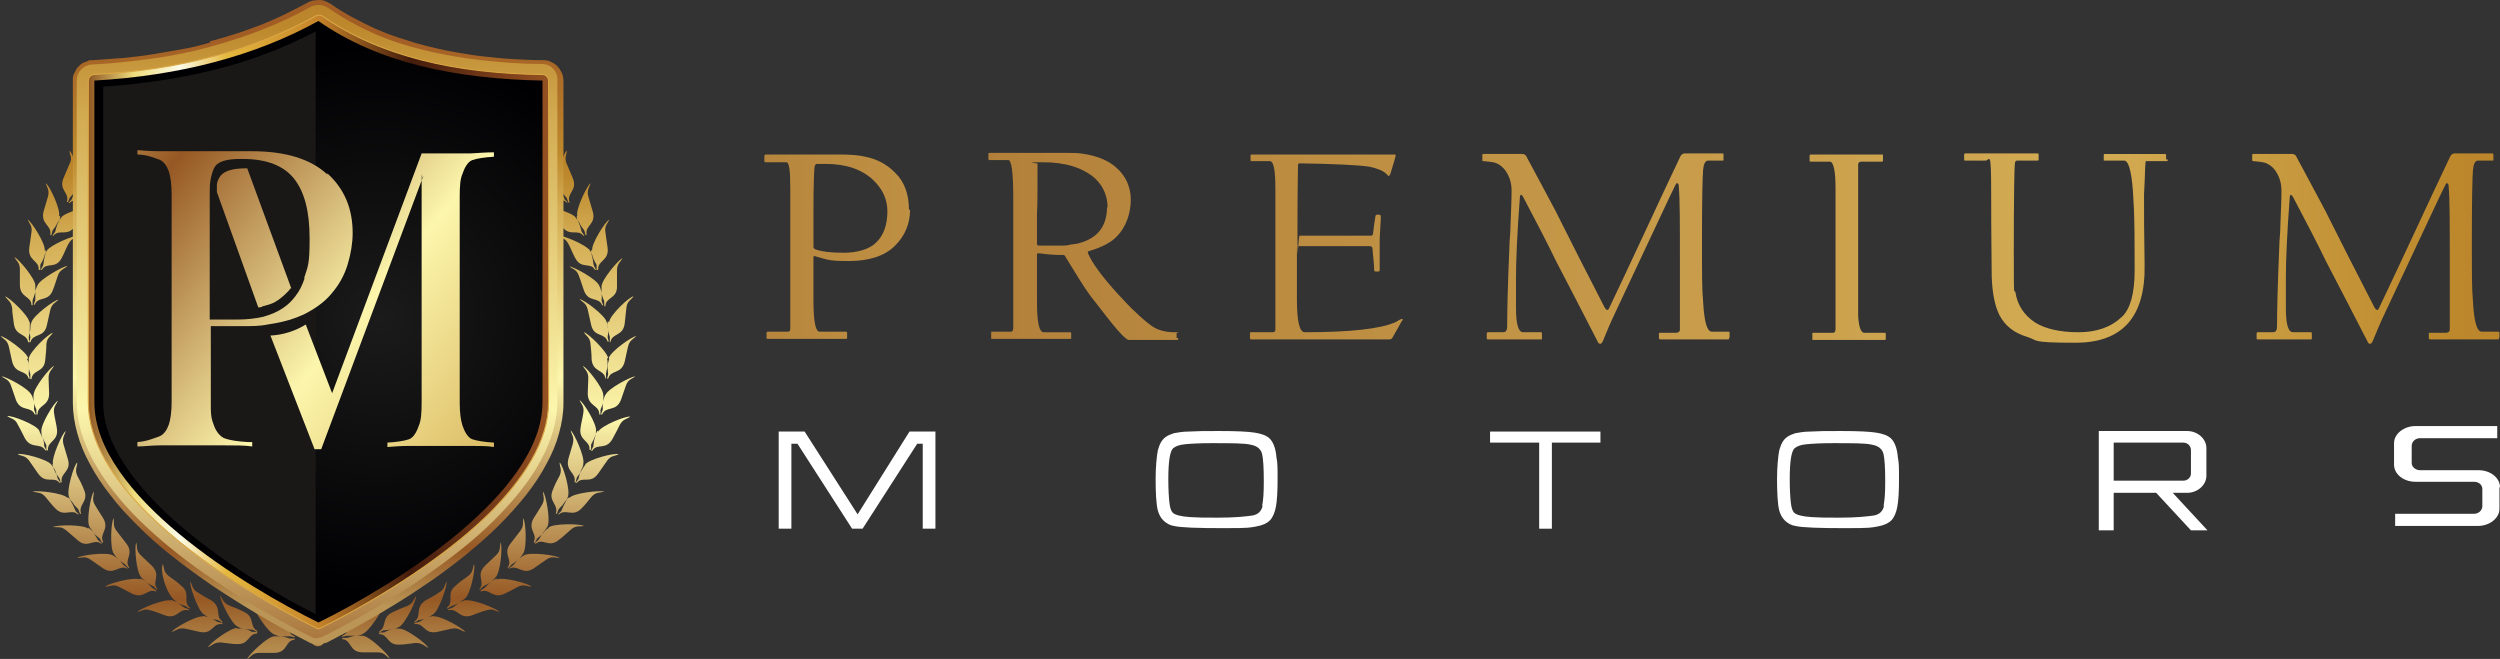 <svg xmlns="http://www.w3.org/2000/svg" xmlns:xlink="http://www.w3.org/1999/xlink" id="uuid-78fe5eee-ca87-4edb-becd-bae21600e7b1" viewBox="0 0 453 119.4"><rect x="0" y="0" width="453" height="119.4" fill="#333333" stroke="none"/><defs><style>.uuid-406eea17-1141-4045-ab7f-7fd462f5a9f5{fill:url(#uuid-bce0c5e3-bd97-490f-af01-d38e17c111c3);}.uuid-406eea17-1141-4045-ab7f-7fd462f5a9f5,.uuid-27e6bdfe-12e3-4d87-9b70-11e5005eb5e2,.uuid-44c030bf-f49e-429a-9a24-514fa52037a4,.uuid-954a3d79-0164-46e1-aaf9-bbf90b418c7d,.uuid-81909c18-3c36-4b6c-87b8-fb56ee104a2f,.uuid-7a5f84db-9170-4433-b404-1a2ce741acd4,.uuid-a3d58af6-8dd3-438c-8a50-4be31d7f6eac{fill-rule:evenodd;}.uuid-aae9a0d9-13f8-4626-af41-6a6ce69eaa38{fill:url(#uuid-bd3178bc-1ded-4f5c-9d39-ea53086e3c5d);}.uuid-b052af65-11a1-4306-8390-478520d5bc1c{fill:url(#uuid-4adff672-5ad9-489d-a0a8-39b861ff0934);}.uuid-1f762f0d-184a-42b5-8186-6b928acc0ccc,.uuid-81909c18-3c36-4b6c-87b8-fb56ee104a2f{fill:#fff;}.uuid-a0c1b7e1-9173-44a7-bd12-dfdf0bcead06{fill:url(#uuid-511b9d09-9d62-4ea5-8b97-0dd98e58d175);}.uuid-29306fde-ddc8-49bb-a9f0-cfb315852fed{fill:url(#uuid-745ea4a5-9725-44f8-a222-03d035838df4);}.uuid-3dcbe808-ccfb-4c69-9e83-b587f198242a{fill:url(#uuid-eb515a42-0743-410a-b971-bd5e0f1ea822);}.uuid-f7848157-3175-40ae-814e-b4d668fec8cf{fill:url(#uuid-e647a423-6ee9-425a-8c29-b3ee5a6b0ff5);}.uuid-27e6bdfe-12e3-4d87-9b70-11e5005eb5e2{fill:url(#uuid-f0270053-dfce-450f-a166-06e4cf89542c);stroke:#d9a644;stroke-miterlimit:22.9;stroke-width:.2px;}.uuid-e7c8755c-8196-4c95-b625-eee3f247b27f{fill:url(#uuid-ba116e61-1526-4c82-b35a-241cf72726d0);}.uuid-44c030bf-f49e-429a-9a24-514fa52037a4{fill:url(#uuid-208b4656-23bf-497e-a264-ea9a8cb6cd39);}.uuid-954a3d79-0164-46e1-aaf9-bbf90b418c7d{fill:#191817;}.uuid-d6256303-ea17-489c-a82d-780dd1aa3cdc{fill:url(#uuid-9db671b1-274b-4dad-9bca-1ea67013dceb);}.uuid-8c62e2e2-198b-419e-bad3-6a35ace1e3b0{fill:url(#uuid-1738763f-b392-4961-baa3-bcbc47401337);}.uuid-7a5f84db-9170-4433-b404-1a2ce741acd4{fill:url(#uuid-21e6ff8b-cc43-42be-8658-c2db3b038c53);}.uuid-f8176e57-02b7-4f8d-95c1-ea6fb2927696{fill:url(#uuid-a878e15a-5ac2-4edf-900b-00670ccc18fe);}.uuid-a3d58af6-8dd3-438c-8a50-4be31d7f6eac{fill:url(#uuid-7b83a38c-2b66-4451-a066-17511155c0d0);}.uuid-7b75ff23-4f53-4e0c-82bf-007f63c86857{fill:url(#uuid-4cf6097b-6d45-45f1-bf28-7ac0920afbb1);}</style><linearGradient id="uuid-7b83a38c-2b66-4451-a066-17511155c0d0" x1="57.6" y1="119.4" x2="57.6" y2="10" gradientUnits="userSpaceOnUse"><stop offset="0" stop-color="#ba9555"></stop><stop offset=".1" stop-color="#965824"></stop><stop offset=".4" stop-color="#fcf6ac"></stop><stop offset=".7" stop-color="#d3ac53"></stop><stop offset=".8" stop-color="#bd882c"></stop><stop offset="1" stop-color="#a25d25"></stop></linearGradient><linearGradient id="uuid-bce0c5e3-bd97-490f-af01-d38e17c111c3" x1="57.7" y1="109.8" x2="57.7" y2="6.8" xlink:href="#uuid-7b83a38c-2b66-4451-a066-17511155c0d0"></linearGradient><linearGradient id="uuid-21e6ff8b-cc43-42be-8658-c2db3b038c53" x1="57.7" y1="143.6" x2="57.7" y2="-30.1" xlink:href="#uuid-7b83a38c-2b66-4451-a066-17511155c0d0"></linearGradient><linearGradient id="uuid-f0270053-dfce-450f-a166-06e4cf89542c" x1="99.4" y1="58.3" x2="16" y2="58.3" gradientUnits="userSpaceOnUse"><stop offset="0" stop-color="#bb882c"></stop><stop offset="0" stop-color="#945122"></stop><stop offset=".1" stop-color="#7b3e1a"></stop><stop offset=".3" stop-color="#441c0c"></stop><stop offset=".5" stop-color="#c6832a"></stop><stop offset=".7" stop-color="#e5b93f"></stop><stop offset=".8" stop-color="#fcfbe8"></stop><stop offset=".9" stop-color="#efdc7d"></stop><stop offset="1" stop-color="#8e5723"></stop></linearGradient><radialGradient id="uuid-208b4656-23bf-497e-a264-ea9a8cb6cd39" cx="68.7" cy="57.8" fx="68.7" fy="57.8" r="49.6" gradientUnits="userSpaceOnUse"><stop offset="0" stop-color="#1b1b1b"></stop><stop offset="1" stop-color="#000002"></stop></radialGradient><linearGradient id="uuid-4cf6097b-6d45-45f1-bf28-7ac0920afbb1" x1="11.5" y1="31" x2="122.3" y2="123" xlink:href="#uuid-7b83a38c-2b66-4451-a066-17511155c0d0"></linearGradient><linearGradient id="uuid-a878e15a-5ac2-4edf-900b-00670ccc18fe" x1="24" y1="16" x2="134.8" y2="107.9" xlink:href="#uuid-7b83a38c-2b66-4451-a066-17511155c0d0"></linearGradient><linearGradient id="uuid-1738763f-b392-4961-baa3-bcbc47401337" x1="25.2" y1="14.6" x2="136" y2="106.5" xlink:href="#uuid-7b83a38c-2b66-4451-a066-17511155c0d0"></linearGradient><linearGradient id="uuid-511b9d09-9d62-4ea5-8b97-0dd98e58d175" x1="19.6" y1="21.3" x2="130.3" y2="113.3" xlink:href="#uuid-7b83a38c-2b66-4451-a066-17511155c0d0"></linearGradient><linearGradient id="uuid-4adff672-5ad9-489d-a0a8-39b861ff0934" x1="-70.4" y1="44.6" x2="572.9" y2="45.2" gradientUnits="userSpaceOnUse"><stop offset="0" stop-color="#ba9555"></stop><stop offset=".1" stop-color="#965824"></stop><stop offset=".1" stop-color="#9b5f27"></stop><stop offset=".3" stop-color="#b3803a"></stop><stop offset=".4" stop-color="#c49848"></stop><stop offset=".6" stop-color="#cfa650"></stop><stop offset=".7" stop-color="#d3ac53"></stop><stop offset=".8" stop-color="#bd882c"></stop><stop offset="1" stop-color="#a25d25"></stop></linearGradient><linearGradient id="uuid-e647a423-6ee9-425a-8c29-b3ee5a6b0ff5" x1="-70.4" y1="44.4" x2="572.9" y2="45" gradientUnits="userSpaceOnUse"><stop offset="0" stop-color="#ba9555"></stop><stop offset=".1" stop-color="#965824"></stop><stop offset=".7" stop-color="#d3ac53"></stop><stop offset=".8" stop-color="#bd882c"></stop><stop offset="1" stop-color="#a25d25"></stop></linearGradient><linearGradient id="uuid-745ea4a5-9725-44f8-a222-03d035838df4" x1="-70.4" y1="44.4" x2="572.9" y2="45" xlink:href="#uuid-e647a423-6ee9-425a-8c29-b3ee5a6b0ff5"></linearGradient><linearGradient id="uuid-ba116e61-1526-4c82-b35a-241cf72726d0" x1="-70.4" y1="44.7" x2="572.9" y2="45.4" xlink:href="#uuid-e647a423-6ee9-425a-8c29-b3ee5a6b0ff5"></linearGradient><linearGradient id="uuid-9db671b1-274b-4dad-9bca-1ea67013dceb" x1="-70.4" y1="44.4" x2="572.9" y2="45" xlink:href="#uuid-e647a423-6ee9-425a-8c29-b3ee5a6b0ff5"></linearGradient><linearGradient id="uuid-eb515a42-0743-410a-b971-bd5e0f1ea822" x1="-70.4" y1="44.7" x2="572.9" y2="45.3" xlink:href="#uuid-e647a423-6ee9-425a-8c29-b3ee5a6b0ff5"></linearGradient><linearGradient id="uuid-bd3178bc-1ded-4f5c-9d39-ea53086e3c5d" x1="-70.4" y1="44.6" x2="572.9" y2="45.2" xlink:href="#uuid-e647a423-6ee9-425a-8c29-b3ee5a6b0ff5"></linearGradient></defs><g id="uuid-4bec934b-a63c-4367-8205-f70c4cd89b56"><g><g><path class="uuid-a3d58af6-8dd3-438c-8a50-4be31d7f6eac" d="M65.7,114.9c-.4,.2-.8,.3-1.2,.3,.4,0,.8,0,1.2,0,1.2,0,4.7,3.4,4.9,4.1-.7-.4-.9-1.1-2.2-1.1-.8,0-1.9,0-2.8,0-2.4-.1-1.8-2.2-3.6-2.4v-.2s.8,0,.8,0c.3,0,.8-.3,1.6-.4-.8,0-1.4,0-1.6,0l-.8,.2v-.2c1.6-.5,.6-2.5,2.9-3.1,.8-.2,1.9-.5,2.7-.7,1.2-.3,1.3-1,1.8-1.6,0,.7-2.6,4.8-3.8,5.1h0Zm-8.1-.4h0c.7,0,1.3,.6,1.3,1.3s-.6,1.3-1.3,1.3-1.3-.6-1.3-1.3,.6-1.3,1.3-1.3h0ZM76,15.3h0c1.4,.5,2.5,.1,2.9,.2l.8,.2v-.2c-1.7-.5-.7-2.4-3.1-3-.8-.2-1.9-.4-2.7-.6-1.2-.3-1.3-.9-1.9-1.5,0,.7,2.9,4.7,4,4.9h0Zm-36.7,0h0c-1.4,.5-2.5,.1-2.9,.2l-.8,.2v-.2c1.7-.5,.7-2.4,3.1-3,.8-.2,1.9-.4,2.7-.6,1.2-.3,1.3-.9,1.9-1.5,0,.7-2.9,4.7-4,5h0Zm3.7,98.6h0c.5,0,.9,0,1.2,.1-.4,0-.7-.2-1.2-.5-1.1-.5-3.2-4.9-3.1-5.6,.5,.7,.5,1.3,1.6,1.8,.8,.3,1.8,.7,2.6,1.1,2.2,1,1,2.7,2.5,3.5v.2s-.8-.4-.8-.4c-.2,0-.8,0-1.6-.2,.8,.2,1.3,.5,1.5,.6h.9c0,0,0,.3,0,.3-1.7,0-1.4,2.1-3.8,1.9-.8,0-1.9-.2-2.8-.3-1.2,0-1.5,.5-2.3,.9,.2-.7,4.1-3.6,5.3-3.5h0Zm-6.2-2.2h0c-1.2-.2-5.4,2.2-5.7,2.8,.8-.2,1.2-.8,2.4-.6,.8,.2,1.9,.4,2.7,.6,2.4,.5,2.3-1.7,4.1-1.4v-.2c0,0-.8-.2-.8-.2-.2,0-.7-.5-1.4-.7,.7,.3,1.3,.3,1.5,.4l.7,.4v-.2c-1.4-.9,0-2.5-2-3.8-.7-.4-1.7-.9-2.4-1.4-1.1-.6-1-1.3-1.4-2-.2,.7,1.4,5.3,2.4,5.9,.4,.3,.7,.5,1.1,.6-.3-.1-.7-.2-1.2-.3h0Zm-5.9-3h0c.5,.1,.8,.3,1.2,.4-1.9-1-3.2-5.7-2.6-6.9,.3,.8,.1,1.4,1.1,2.2,.7,.5,1.6,1.1,2.2,1.7,1.9,1.5,.2,2.9,1.6,4v.2c0,0-.8-.5-.8-.5-.2-.1-.8-.2-1.5-.6,.7,.4,1.1,.8,1.3,.9l.8,.3v.2c-1.8-.5-2,1.7-4.3,.9-.8-.3-1.8-.7-2.6-.9-1.2-.4-1.6,.1-2.4,.3,.4-.6,4.9-2.4,6-2.1h0Zm-5.5-3.7h0c-1.1-.5-5.8,.7-6.3,1.3,.8,0,1.3-.5,2.4,0,.8,.4,1.7,.9,2.5,1.3,2.2,1,2.7-1.1,4.3-.4v-.2c.1,0-.6-.4-.6-.4-.2-.1-.6-.6-1.2-1.1,.6,.5,1.2,.6,1.4,.8l.6,.6v-.2c-1.1-1.3,.8-2.4-1-4.2-.6-.6-1.4-1.3-2-1.9-.9-.9-.6-1.5-.8-2.3-.4,.6,0,5.5,.9,6.3,.3,.4,.6,.6,.9,.8-.3-.2-.7-.4-1.1-.6h0Zm-5-4.4h0c.4,.2,.7,.5,1,.7-.3-.2-.5-.6-.8-1-.7-1-.5-5.8,0-6.4,.1,.8-.2,1.4,.6,2.4,.5,.7,1.2,1.5,1.7,2.2,1.5,1.9-.5,2.9,.5,4.3v.2c-.1,0-.7-.7-.7-.7-.2-.2-.7-.4-1.3-1,.6,.5,.9,1.1,1.1,1.2l.7,.5h-.2c-1.5-.7-2.3,1.3-4.3,0-.7-.5-1.6-1.1-2.3-1.6-1-.7-1.6-.3-2.4-.3,.5-.5,5.3-1.1,6.4-.5h0Zm-4.4-5h0c.4,.3,.7,.6,.9,.8-.2-.3-.5-.6-.7-1-.6-1.1,.3-5.8,.8-6.3,0,.8-.4,1.4,.2,2.4,.4,.7,1,1.6,1.5,2.4,1.2,2.1-.8,2.8,0,4.3l-.2,.2-.4-.8c-.2-.2-.7-.5-1.2-1.1,.5,.6,.7,1.2,.9,1.4l.7,.6h-.2c-1.4-1-2.4,1-4.2-.6-.6-.5-1.5-1.3-2.1-1.8-1-.8-1.5-.5-2.4-.6,.6-.4,5.4-.5,6.4,.3h0Zm-3.7-5.5h0c.3,.3,.6,.6,.8,.9,.4,.7,.9,1,1.1,1.3l.3,.8h.2c-.6-1.8,1.5-2.2,.5-4.4-.3-.8-.8-1.8-1.2-2.5-.5-1.1,0-1.6,0-2.4-.6,.4-2,5.1-1.5,6.2,.1,.4,.3,.8,.5,1.1,.4,.7,.6,1.3,.7,1.5l.6,.6h-.2c-1.2-1.1-2.5,.6-4.1-1.1-.6-.6-1.3-1.5-1.8-2.1-.8-.9-1.5-.7-2.3-.9,.6-.3,5.5,.2,6.3,1.1h0Zm-3-5.9h0c1,1.1,1,2.3,1.2,2.6l.5,.7h-.2c-1-1.3-2.5,.3-3.9-1.7-.5-.7-1.1-1.6-1.6-2.3-.7-1-1.4-.8-2.1-1.2,.7-.3,5.4,.9,6.1,1.9h0Zm.3-.1h0c-.3-1.2,1.7-5.6,2.3-6-.2,.8-.7,1.2-.4,2.4,.2,.8,.6,1.9,.8,2.7,.7,2.3-1.5,2.5-1.1,4.2h-.2c0,.1-.2-.7-.2-.7-.2-.3-1-1.1-1.3-2.6h0Zm-2.5-6.1h0c-.6-1.1-5.1-2.8-5.8-2.6,.7,.5,1.4,.4,1.9,1.5,.4,.7,.9,1.7,1.3,2.5,1.2,2.1,2.8,.7,3.7,2.2h.2s-.4-.8-.4-.8c0-.2,0-.8-.3-1.6,.3,.8,.6,1.2,.7,1.5v.9c.1,0,.3,0,.3,0-.2-1.7,2-1.6,1.6-4-.1-.8-.4-1.9-.5-2.7-.2-1.2,.4-1.6,.7-2.3-.7,.3-3.2,4.4-3,5.6,0,.5,.1,.9,.2,1.2-.1-.3-.3-.7-.5-1.1h0Zm-1.4-6.5h0c.2,.4,.3,.8,.4,1.2,0-.4-.1-.8,0-1.2,0-1.2,3-5,3.7-5.2-.4,.7-1,1-1,2.2,0,.8,.1,1.9,.1,2.8,0,2.4-2.1,2-2.1,3.8h-.2c0,0,0-.8,0-.8,0-.2-.4-.8-.5-1.6,.2,.8,0,1.4,.1,1.6l.3,.8h-.2c-.7-1.6-2.5-.4-3.4-2.6-.3-.8-.6-1.8-.9-2.6-.4-1.2-1.1-1.2-1.7-1.7,.7,0,5,2.2,5.4,3.4h0Zm-.6-6.6h0c-.3-1.2-4.3-4-5-4,.6,.6,1.2,.7,1.5,1.9,.2,.8,.4,1.9,.6,2.7,.6,2.4,2.5,1.4,3,3.1h.2s-.2-.8-.2-.8c0-.3,.1-.8,0-1.6,0-.4,0-.8,0-1.2,.1-1.2,3.6-4.6,4.4-4.7-.5,.7-1.1,.9-1.2,2.1,0,.8-.1,1.9-.2,2.8-.2,2.4-2.3,1.7-2.5,3.5h-.2s0-.8,0-.8c0-.3-.3-.8-.3-1.6,0-.4,0-.8-.3-1.2h0Zm.2-6.6h0c-.2-1.2-3.7-4.5-4.4-4.6,.5,.7,1.1,.9,1.3,2.1,0,.8,.2,1.9,.3,2.8,.3,2.4,2.3,1.7,2.6,3.4h.2s-.1-.8-.1-.8c0-.3,.2-.8,.3-1.6,0-.4,0-.8,.2-1.2,.3-1.2,4.2-4.1,4.9-4.1-.6,.6-1.2,.7-1.5,1.9-.2,.8-.4,1.9-.6,2.7-.5,2.4-2.5,1.4-3,3.1h-.2s.2-.8,.2-.8c0-.3-.2-.8-.1-1.6,0-.4,0-.8,0-1.2h0Zm1.1-6.6h0c0-1.2-3.1-4.9-3.8-5.1,.4,.7,1,1,1,2.2,0,.8,0,1.9,0,2.8,0,2.4,2.1,2,2.1,3.7h.2c0,0,0-.8,0-.8,0-.2,.3-.8,.5-1.6,0-.4,.2-.8,.4-1.2,.4-1.1,4.7-3.5,5.4-3.5-.6,.6-1.3,.6-1.7,1.7-.3,.8-.6,1.9-.9,2.6-.8,2.3-2.7,1.1-3.3,2.7h-.2s.3-.8,.3-.8c0-.2,0-.8,0-1.6,0-.4,0-.8,0-1.2h0Zm1.9-6.4h0c0,.5-.1,.9-.2,1.2-.2,.8-.2,1.4-.3,1.6l-.4,.8h.2c.8-1.5,2.5,0,3.6-2.2,.4-.7,.8-1.8,1.2-2.5,.6-1.1,1.2-1,1.9-1.5-.7-.2-5.2,1.7-5.8,2.7-.3,.4-.4,.8-.5,1.1-.2,.8-.6,1.2-.7,1.5v.9c-.1,0-.3,0-.3,0,.2-1.7-2-1.6-1.7-4,.1-.8,.3-1.9,.4-2.8,.2-1.2-.4-1.6-.7-2.3,.7,.3,3.3,4.4,3.1,5.6h0Zm2.6-6.1h0c0,.5-.2,.9-.4,1.2-.3,.7-.4,1.3-.5,1.6l-.5,.7h.2c1-1.3,2.5,.3,3.9-1.7,.5-.7,1.1-1.6,1.5-2.3,.7-1,1.4-.9,2.1-1.3-.7-.2-5.4,1-6.1,2-.3,.4-.5,.7-.7,1-.3,.7-.8,1.2-.9,1.4l-.2,.8h-.2c.4-1.8-1.8-1.9-1.2-4.3,.2-.8,.6-1.9,.8-2.7,.3-1.2-.2-1.6-.4-2.4,.6,.3,2.7,4.7,2.4,5.9h0Zm3.4-5.7h0c.5-1.1-1.1-5.8-1.7-6.2,0,.8,.6,1.3,0,2.4-.3,.8-.8,1.8-1.1,2.6-.9,2.2,1.2,2.6,.6,4.3h.2c0,.1,.3-.7,.3-.7,.1-.2,.6-.6,1-1.3,.2-.3,.4-.6,.8-1,.8-.9,5.6-1.5,6.3-1.2-.8,.3-1.4,0-2.2,1-.6,.6-1.3,1.5-1.8,2.1-1.6,1.8-2.9,0-4.1,1.3h-.2c0,0,.6-.7,.6-.7,.1-.2,.3-.8,.7-1.5,.2-.3,.4-.7,.5-1.1h0Zm4.1-5.2h0c.6-1.1-.4-5.8-.9-6.3,0,.8,.4,1.4-.2,2.4-.4,.7-1,1.7-1.4,2.4-1.2,2.1,.9,2.8,0,4.3l.2,.2,.4-.8c.2-.2,.7-.5,1.2-1.1-.5,.6-.7,1.2-.9,1.4l-.7,.6h.2c1.3-1,2.4,.9,4.2-.7,.6-.6,1.4-1.3,2.1-1.9,.9-.8,1.5-.5,2.3-.7-.6-.4-5.5-.4-6.4,.4-.4,.3-.7,.6-.9,.8,.2-.3,.5-.6,.6-1.1h0Zm4.7-4.7h0c.7-1,.4-5.8,0-6.4-.1,.8,.2,1.4-.5,2.4-.5,.7-1.2,1.5-1.7,2.2-1.4,1.9,.5,2.9-.5,4.3v.2c.1,0,.7-.7,.7-.7,.2-.2,.7-.4,1.3-1-.6,.5-.9,1.1-1,1.3l-.7,.5h.2c1.5-.8,2.3,1.2,4.3,0,.7-.5,1.6-1.1,2.3-1.6,1-.7,1.6-.3,2.4-.4-.5-.5-5.4-1.1-6.4-.4-.4,.2-.7,.5-1,.7,.3-.3,.5-.6,.8-1h0Zm5.3-4h0c-.3,.4-.6,.6-.9,.9-.6,.5-1,1-1.2,1.1l-.8,.4v.2c1.7-.7,2.3,1.4,4.4,.3,.8-.4,1.7-.9,2.5-1.3,1.1-.6,1.6-.1,2.4,0-.5-.5-5.2-1.7-6.3-1.2-.4,.2-.8,.4-1.1,.6-.6,.5-1.2,.7-1.4,.8l-.6,.6v-.2c1.1-1.3-.8-2.4,.9-4.2,.6-.6,1.4-1.4,2-2,.9-.9,.6-1.5,.8-2.3,.4,.6,0,5.5-.7,6.3h0Zm5.7-3.4h0c.9-.8,1.8-5.6,1.5-6.2-.3,.8-.1,1.4-1.1,2.2-.6,.5-1.6,1.2-2.2,1.7-1.9,1.5-.2,2.9-1.5,4v.2c0,0,.8-.6,.8-.6,.2-.1,.8-.2,1.5-.6-.7,.4-1.1,.8-1.3,1l-.8,.3v.2c1.8-.5,2.1,1.6,4.3,.8,.8-.3,1.8-.7,2.6-1,1.2-.4,1.6,0,2.4,.2-.4-.6-4.9-2.4-6.1-2-.5,.1-.8,.3-1.2,.5,.3-.2,.7-.4,1-.7h0Zm15.6,99.1h0c-1.2,0-4.7,3.4-4.9,4.1,.7-.4,.9-1.1,2.2-1.1,.8,0,1.9,0,2.8,0,2.4-.1,1.8-2.2,3.6-2.4v-.2s-.8,0-.8,0c-.3,0-.8-.3-1.6-.4,.8,0,1.4,0,1.6,0l.8,.2v-.2c-1.6-.5-.6-2.5-2.9-3.1-.8-.2-1.9-.5-2.7-.7-1.2-.3-1.3-1-1.8-1.6,0,.7,2.6,4.8,3.8,5.1,.4,.2,.8,.3,1.2,.3-.4,0-.8,0-1.2,0h0Zm22.7-1.4h0c-.5,0-.9,0-1.2,.1,.4,0,.7-.2,1.1-.4,1.1-.5,3.2-4.9,3.1-5.6-.5,.7-.5,1.3-1.6,1.8-.8,.3-1.8,.7-2.6,1.1-2.2,1-1,2.7-2.5,3.5v.2s.8-.4,.8-.4c.2,0,.8,0,1.6-.2-.8,.2-1.3,.5-1.5,.6h-.9c0,0,0,.3,0,.3,1.7,0,1.4,2.1,3.8,1.9,.8,0,1.9-.2,2.8-.3,1.2,0,1.5,.5,2.3,.9-.2-.7-4.1-3.6-5.3-3.5h0Zm6.2-2.2h0c1.2-.2,5.4,2.2,5.7,2.8-.8-.2-1.2-.8-2.4-.6-.8,.2-1.9,.4-2.7,.6-2.4,.5-2.3-1.7-4.1-1.4v-.2c0,0,.8-.2,.8-.2,.2,0,.7-.5,1.4-.7-.7,.3-1.3,.3-1.5,.4l-.7,.4v-.2c1.4-.9,0-2.5,2-3.8,.7-.4,1.7-.9,2.4-1.4,1.1-.6,1-1.3,1.4-2,.2,.7-1.4,5.3-2.4,5.9-.4,.3-.7,.5-1.1,.6,.3-.1,.7-.2,1.2-.3h0Zm5.9-3h0c-.5,.1-.8,.3-1.2,.4,.3-.2,.7-.4,1-.7,1-.8,1.9-5.5,1.6-6.2-.3,.8-.1,1.4-1.1,2.2-.7,.5-1.6,1.1-2.2,1.7-1.9,1.5-.2,2.9-1.6,4v.2c0,0,.8-.5,.8-.5,.2-.1,.8-.2,1.5-.6-.7,.4-1.1,.8-1.3,.9l-.8,.3v.2c1.8-.5,2,1.7,4.3,.9,.8-.3,1.8-.7,2.6-.9,1.2-.4,1.6,.1,2.4,.3-.4-.6-4.9-2.4-6.1-2.1h0Zm5.5-3.7h0c1.1-.5,5.8,.7,6.3,1.3-.8,0-1.3-.5-2.4,0-.7,.4-1.7,.9-2.5,1.3-2.2,1-2.7-1.1-4.3-.4v-.2c-.1,0,.6-.4,.6-.4,.2-.1,.6-.6,1.2-1.1-.7,.5-1.2,.6-1.4,.8l-.6,.6v-.2c1.1-1.3-.8-2.4,1-4.2,.6-.6,1.4-1.3,2-1.9,.9-.9,.6-1.5,.8-2.3,.4,.6,0,5.5-.9,6.3-.3,.4-.6,.6-.9,.8,.3-.2,.7-.4,1.1-.6h0Zm5-4.4h0c-.4,.2-.7,.5-1,.7,.3-.2,.5-.6,.8-1,.7-1,.5-5.8,0-6.4-.1,.8,.2,1.4-.6,2.4-.5,.7-1.2,1.5-1.7,2.2-1.5,1.9,.5,2.9-.5,4.3v.2c.1,0,.7-.7,.7-.7,.2-.2,.7-.4,1.3-1-.6,.5-.9,1.1-1.1,1.2l-.7,.5h.2c1.5-.7,2.3,1.3,4.3,0,.7-.5,1.6-1.1,2.3-1.6,1-.7,1.6-.3,2.4-.3-.5-.5-5.3-1.1-6.4-.5h0Zm4.4-5h0c.9-.8,5.8-.7,6.4-.3-.8,.2-1.4-.2-2.4,.7-.6,.5-1.4,1.3-2.1,1.8-1.9,1.6-2.9-.4-4.2,.7h-.2c0-.1,.7-.7,.7-.7,.2-.2,.4-.8,.9-1.4,.2-.3,.5-.6,.7-1,.6-1.1-.3-5.8-.8-6.3,0,.8,.4,1.4-.2,2.4-.4,.7-1,1.6-1.5,2.4-1.2,2.1,.8,2.8,0,4.3l.2,.2,.4-.8c.2-.2,.7-.5,1.2-1.1,.2-.3,.5-.6,.9-.8h0Zm3.7-5.5h0c-.3,.3-.6,.6-.8,.9-.4,.7-.9,1-1.1,1.3l-.3,.8h-.2c.6-1.8-1.5-2.2-.5-4.4,.3-.8,.8-1.8,1.2-2.5,.5-1.1,0-1.6,0-2.4,.6,.4,2,5.1,1.5,6.2-.1,.4-.3,.8-.5,1.1-.4,.7-.6,1.3-.7,1.5l-.6,.6h.2c1.2-1.1,2.5,.6,4.1-1.1,.6-.6,1.3-1.5,1.8-2.1,.8-.9,1.5-.7,2.3-.9-.6-.3-5.5,.2-6.3,1.1h0Zm3-5.9h0c-.3,.3-.5,.7-.7,1-.3,.7-.8,1.1-.9,1.4l-.2,.8h-.2c.4-1.8-1.7-1.9-1.1-4.3,.2-.8,.6-1.9,.8-2.7,.3-1.2-.2-1.6-.4-2.4,.6,.4,2.6,4.8,2.3,6,0,.5-.2,.8-.4,1.2-.3,.7-.4,1.3-.5,1.6l-.5,.7h.2c1.1-1.3,2.5,.3,3.9-1.7,.5-.7,1.1-1.6,1.6-2.3,.7-1,1.4-.8,2.1-1.2-.7-.3-5.4,.9-6.1,1.9h0Zm2.2-6.2h0c-.3,.4-.4,.8-.5,1.1-.3,.8-.6,1.2-.7,1.5v.9c-.1,0-.3,0-.3,0,.2-1.7-2-1.6-1.6-4,.1-.8,.4-1.9,.5-2.7,.2-1.2-.4-1.6-.7-2.3,.7,.3,3.2,4.4,3,5.6,0,.5-.1,.9-.2,1.2-.3,.8-.2,1.4-.3,1.6l-.4,.8h.2c.9-1.5,2.5,0,3.7-2.2,.4-.7,.9-1.7,1.3-2.5,.6-1.1,1.2-1,1.9-1.5-.7-.2-5.2,1.6-5.8,2.7h0Zm1.4-6.5h0c-.2,.4-.3,.8-.4,1.2,0-.4,.1-.8,0-1.2,0-1.2-3-5-3.7-5.2,.4,.7,1,1,1,2.2,0,.8-.1,1.9-.1,2.8,0,2.4,2.1,2,2.1,3.8h.2c0,0,0-.8,0-.8,0-.2,.4-.8,.5-1.6-.2,.8,0,1.4-.1,1.6l-.3,.8h.2c.7-1.6,2.5-.4,3.4-2.6,.3-.8,.6-1.8,.9-2.6,.4-1.2,1.1-1.2,1.7-1.7-.7,0-5,2.2-5.4,3.4h0Zm.6-6.6h0c.3-1.2,4.3-4,5-4-.6,.6-1.2,.7-1.5,1.9-.2,.8-.4,1.9-.6,2.7-.6,2.4-2.5,1.4-3,3.1h-.2s.2-.8,.2-.8c0-.4-.3-1.4,.2-2.8h0Zm-.3,0h0c.3,1.5-.2,2.5-.2,2.8v.9c0,0-.1,0-.1,0-.2-1.7-2.3-1.1-2.5-3.5,0-.8-.1-1.9-.2-2.8-.1-1.2-.8-1.4-1.2-2.1,.7,.1,4.2,3.5,4.4,4.7h0Zm.1-6.6h0c0,.5-.1,.9,0,1.2,0-.4,0-.8-.2-1.2-.3-1.2-4.2-4.1-4.9-4.1,.6,.6,1.2,.7,1.5,1.9,.2,.8,.4,1.9,.6,2.7,.5,2.4,2.5,1.4,3,3.1h.2s-.2-.8-.2-.8c0-.3,.2-.8,.1-1.6,0,.8,.3,1.4,.3,1.6v.9c-.1,0,.1,0,.1,0,.3-1.7,2.3-1,2.6-3.4,.1-.8,.2-1.9,.3-2.8,.1-1.2,.8-1.4,1.3-2.1-.7,0-4.3,3.4-4.4,4.6h0Zm-1.1-6.6h0c0,.5,0,.9,0,1.2,.1,.8,0,1.4,0,1.6l.3,.8h-.2c-.6-1.6-2.5-.4-3.3-2.7-.3-.8-.6-1.9-.9-2.6-.4-1.2-1.1-1.2-1.7-1.7,.7,0,5,2.3,5.4,3.5,.2,.4,.3,.8,.4,1.2,.1,.8,.4,1.3,.5,1.6v.9s.2,0,.2,0c0-1.7,2.2-1.3,2.1-3.7,0-.8,0-2,0-2.8,0-1.2,.6-1.5,1-2.2-.7,.2-3.8,3.9-3.8,5.1h0Zm-1.9-6.4h0c0,.5,.1,.9,.2,1.2,.2,.8,.2,1.4,.3,1.6l.4,.8h-.2c-.8-1.5-2.5,0-3.6-2.2-.4-.7-.8-1.8-1.2-2.5-.6-1.1-1.2-1-1.9-1.5,.7-.2,5.2,1.7,5.8,2.7,.3,.4,.4,.8,.5,1.1,.2,.8,.6,1.2,.7,1.5v.9c.1,0,.3,0,.3,0-.2-1.7,2-1.6,1.7-4-.1-.8-.3-1.9-.4-2.8-.2-1.2,.4-1.6,.7-2.3-.7,.3-3.3,4.4-3.1,5.6h0Zm-2.6-6.1c0,.5,.2,.9,.4,1.2,.3,.7,.4,1.3,.5,1.6l.5,.7h-.2c-1-1.3-2.5,.3-3.9-1.7-.5-.7-1.1-1.6-1.5-2.3-.7-1-1.4-.9-2.1-1.3,.7-.2,5.4,1,6.1,2,.3,.4,.5,.7,.7,1,.3,.7,.8,1.2,.9,1.4l.2,.8h.2c-.4-1.8,1.8-1.9,1.1-4.3-.2-.8-.6-1.9-.8-2.7-.3-1.2,.2-1.6,.4-2.4-.6,.4-2.7,4.7-2.4,5.9h0Zm-3.4-5.7h0c.1,.4,.3,.8,.5,1.1,.4,.7,.6,1.3,.7,1.5l.6,.6h-.2c-1.2-1.2-2.5,.6-4.1-1.2-.6-.6-1.3-1.5-1.8-2.1-.8-.9-1.4-.7-2.2-1,.6-.3,5.5,.3,6.3,1.2,.3,.3,.6,.6,.8,1,.4,.7,.9,1.1,1,1.3l.3,.8h.2c-.6-1.8,1.5-2.1,.6-4.4-.3-.8-.8-1.8-1.1-2.6-.5-1.2,0-1.6,0-2.4-.6,.4-2.1,5-1.7,6.2h0Zm-4.1-5.2h0c-.6-1.1,.4-5.8,.9-6.3,0,.8-.4,1.3,.2,2.4,.4,.7,1,1.7,1.4,2.4,1.2,2.1-.9,2.8,0,4.3l-.2,.2-.4-.8c-.2-.2-.7-.5-1.2-1.1,.5,.6,.7,1.2,.9,1.4l.7,.6h-.2c-1.3-1-2.4,.9-4.2-.7-.6-.5-1.4-1.3-2.1-1.9-.9-.8-1.5-.5-2.3-.7,.6-.4,5.5-.4,6.4,.4,.4,.3,.7,.6,.9,.8-.2-.3-.5-.6-.6-1.1h0Zm-4.7-4.7h0c-.7-1-.4-5.8,0-6.4,.1,.8-.2,1.4,.5,2.4,.5,.7,1.2,1.5,1.7,2.2,1.4,1.9-.5,2.9,.5,4.3v.2c-.1,0-.7-.7-.7-.7-.2-.2-.7-.4-1.3-1,.6,.6,.9,1.1,1,1.3l.7,.5h-.2c-1.5-.8-2.3,1.2-4.3,0-.7-.5-1.6-1.1-2.3-1.6-1-.7-1.6-.3-2.4-.4,.5-.5,5.4-1.1,6.4-.4,.4,.2,.7,.5,1,.7-.3-.2-.5-.6-.8-1h0Zm-5.3-4h0c-.8-.9-1.1-5.7-.7-6.3,.2,.8,0,1.4,.8,2.3,.6,.6,1.4,1.4,2,2,1.7,1.7-.2,2.9,1,4.2v.2c-.1,0-.7-.6-.7-.6-.2-.2-.8-.3-1.4-.8-.3-.2-.7-.4-1.1-.6-1.1-.5-5.8,.6-6.3,1.2,.8,0,1.3-.5,2.4,0,.7,.4,1.7,.9,2.5,1.3,2.2,1.1,2.7-1,4.3-.3v-.2c.1,0-.6-.4-.6-.4-.2-.1-.5-.6-1.2-1.1-.3-.2-.6-.5-.9-.9h0Zm-5.7-3.4h0c-.9-.8-1.8-5.6-1.5-6.2,.3,.8,.1,1.4,1.1,2.2,.6,.5,1.6,1.2,2.2,1.7,1.9,1.5,.2,2.9,1.5,4v.2c0,0-.8-.5-.8-.5-.2-.1-.8-.2-1.5-.6-.3-.2-.7-.3-1.2-.5-1.2-.4-5.7,1.4-6.1,2,.8-.1,1.3-.6,2.4-.2,.8,.3,1.8,.7,2.6,1,2.3,.8,2.6-1.4,4.2-.8v-.2c.1,0-.7-.3-.7-.3-.2-.1-.6-.6-1.3-1-.3-.2-.7-.4-1-.7Z"></path><path class="uuid-406eea17-1141-4045-ab7f-7fd462f5a9f5" d="M57.5,8.2c-1.1,.6-2.3,1.2-3.5,1.7-1.4,.6-2.8,1.2-4.1,1.8-1.6,.6-3.2,1.2-4.8,1.7-1.6,.5-3.3,1-5,1.5-1.7,.4-3.4,.8-5.1,1.2-1.7,.4-3.5,.7-5.3,1-1.6,.2-3.1,.5-4.7,.6-1.3,.2-2.6,.3-3.9,.4v54.8c0,1.2,.2,2.5,.6,3.7,.4,1.3,1,2.7,1.7,4,.8,1.5,1.8,3,3,4.4,1.2,1.6,2.7,3.1,4.2,4.7,1.7,1.7,3.6,3.4,5.6,5,2.2,1.8,4.5,3.4,6.8,5,2.5,1.7,5.1,3.3,7.5,4.8,2.7,1.6,5.3,3,7.5,4.1,2.2-1.1,4.8-2.5,7.5-4.1,2.4-1.4,5-3,7.5-4.8,2.3-1.6,4.6-3.3,6.8-5,2-1.6,3.9-3.3,5.6-5,1.6-1.5,3-3.1,4.2-4.7,1.2-1.5,2.2-2.9,3-4.4,.7-1.3,1.3-2.7,1.7-4,.4-1.2,.6-2.5,.6-3.7V18.2c-1.4,0-2.7-.1-3.9-.2-1.6-.1-3.1-.3-4.7-.5-1.8-.2-3.6-.5-5.4-.8-1.8-.3-3.5-.7-5.2-1.1-1.8-.4-3.5-.9-5.1-1.5-1.7-.6-3.3-1.2-4.9-1.9-1.4-.6-2.8-1.3-4.2-2-1.2-.6-2.4-1.3-3.5-2.1h0Zm-4.3,0h0c1.3-.6,2.6-1.2,3.9-1.9l.5-.2,.4,.3c1.2,.8,2.5,1.6,3.8,2.3,1.3,.7,2.7,1.3,4.1,1.9,1.5,.7,3.1,1.3,4.8,1.8,1.6,.5,3.3,1,5,1.5,1.7,.4,3.4,.8,5.1,1.1,1.7,.3,3.5,.6,5.3,.8,1.5,.2,3,.3,4.6,.5,1.6,.1,3.2,.2,4.8,.3h.9v56.4c0,1.4-.2,2.8-.6,4.2-.4,1.5-1,2.9-1.8,4.4-.9,1.6-1.9,3.1-3.1,4.7-1.3,1.6-2.8,3.3-4.4,4.8-1.8,1.8-3.7,3.5-5.8,5.1-2.2,1.8-4.6,3.5-6.9,5.1-2.6,1.8-5.1,3.4-7.6,4.8-2.9,1.7-5.7,3.2-8,4.4l-.4,.2-.4-.2c-2.3-1.2-5.1-2.7-8-4.4-2.4-1.4-5-3.1-7.6-4.8-2.3-1.6-4.7-3.3-6.9-5.1-2-1.6-4-3.3-5.8-5.1-1.6-1.6-3.1-3.2-4.4-4.8-1.2-1.5-2.3-3.1-3.1-4.7-.8-1.5-1.4-2.9-1.8-4.4-.4-1.4-.6-2.8-.6-4.2V16.4h.8c1.6-.2,3.2-.3,4.7-.5,1.6-.2,3.1-.4,4.6-.6,1.8-.3,3.5-.6,5.2-1,1.7-.4,3.4-.8,5-1.2,1.7-.4,3.3-.9,4.9-1.5,1.6-.5,3.2-1.1,4.7-1.7,1.4-.5,2.7-1.1,4-1.7h0Zm-15.2-.7h0c1.6-.4,3.2-.9,4.8-1.4,1.6-.5,3.1-1.1,4.5-1.6,1.4-.6,2.9-1.2,4.3-1.9,1.4-.7,2.8-1.4,4.1-2.1,.3-.2,.6-.3,1-.4,.3,0,.7-.1,1.1-.1,.4,0,.7,0,1.1,.2,.3,.1,.7,.3,1,.5,1.3,.9,2.6,1.7,3.9,2.4,1.3,.7,2.7,1.4,4.2,2.1,1.4,.6,2.9,1.2,4.5,1.7,1.5,.5,3.1,1,4.7,1.4,1.6,.4,3.3,.8,5,1.1,1.7,.3,3.4,.6,5.2,.8,1.8,.2,3.6,.4,5.4,.5,1.8,.1,3.7,.2,5.5,.2h0s0,0,0,0h0c.5,0,1,0,1.5,.3,.5,.2,.9,.5,1.2,.8,.3,.3,.6,.8,.8,1.2h0c.2,.5,.3,.9,.3,1.5v58.3c0,1.9-.3,3.7-.8,5.5-.5,1.9-1.3,3.8-2.3,5.6-1,1.9-2.2,3.7-3.6,5.5-1.5,1.9-3.2,3.8-5,5.6-1.9,1.9-4,3.7-6.2,5.5-2.4,1.9-4.9,3.8-7.5,5.5-2.9,2-5.9,3.8-8.6,5.4-3.4,2-6.5,3.6-9,4.9h-.2c0,0-.8,.3-.8,.3h0s0,0,0,0h0s-.8,.2-1.9-.3c-2.5-1.3-5.7-2.9-9-4.9-2.7-1.6-5.6-3.4-8.6-5.4-2.5-1.7-5.1-3.6-7.5-5.5-2.2-1.7-4.3-3.6-6.2-5.5-1.8-1.8-3.5-3.6-5-5.6-1.4-1.8-2.6-3.6-3.6-5.5-1-1.8-1.8-3.7-2.3-5.6-.5-1.8-.8-3.7-.8-5.5v-.9h0V14.6c0-.5,0-1,.3-1.4h0c.2-.4,.4-.9,.8-1.2,.3-.4,.7-.6,1.2-.8,.2,0,.3-.1,.5-.2h0c0-.1,.9-.1,.9-.1,1.9-.1,3.7-.3,5.6-.4,1.8-.2,3.6-.4,5.4-.7,1.8-.3,3.5-.6,5.2-.9,1.7-.3,3.3-.7,5-1.2h0Zm5.3,.3h0c1.6-.5,3.1-1.1,4.6-1.7,1.5-.6,3-1.2,4.4-1.9,1.4-.7,2.8-1.4,4.2-2.2h0c.2-.1,.3-.2,.5-.2,.2,0,.4,0,.6,0,.2,0,.4,0,.6,.1,.2,0,.3,.1,.5,.3,1.3,.9,2.7,1.8,4.1,2.5,1.4,.8,2.8,1.5,4.3,2.1,1.5,.6,3,1.2,4.6,1.8,1.6,.5,3.2,1,4.8,1.4,1.7,.4,3.4,.8,5.1,1.1,1.7,.3,3.5,.6,5.3,.8,1.8,.2,3.6,.4,5.5,.5,1.8,.1,3.7,.2,5.6,.2h0s0,0,0,0h0s0,0,0,0h0c.3,0,.5,0,.7,.1,.2,0,.5,.2,.6,.4,.2,.2,.3,.4,.4,.6h0c0,.2,.1,.5,.1,.8v58.3c0,1.7-.2,3.4-.7,5-.5,1.8-1.2,3.5-2.1,5.2-1,1.8-2.1,3.5-3.5,5.3-1.4,1.8-3.1,3.6-4.9,5.4-1.9,1.8-3.9,3.6-6.1,5.4-2.4,1.9-4.9,3.7-7.4,5.4-2.9,1.9-5.8,3.7-8.5,5.3-3.3,1.9-6.3,3.5-8.8,4.8l-.7,.2h0s0,0,0,0h0s-.2,0-.6-.2c-2.5-1.2-5.6-2.9-8.9-4.8-2.7-1.6-5.6-3.4-8.5-5.3-2.5-1.7-5-3.5-7.3-5.4-2.1-1.7-4.2-3.5-6.1-5.3-1.8-1.7-3.4-3.5-4.8-5.4-1.3-1.7-2.5-3.5-3.5-5.2-.9-1.7-1.7-3.5-2.1-5.2-.4-1.5-.7-3.1-.7-4.7V14.6c0-.3,0-.5,.1-.7h0c0-.2,.2-.5,.4-.6,.2-.2,.4-.3,.6-.4,.2-.1,.5-.2,.7-.2h.9c1.6-.2,3.2-.3,4.8-.4,1.9-.2,3.7-.4,5.5-.7,1.8-.3,3.5-.6,5.3-.9,1.7-.4,3.4-.8,5.1-1.2,1.7-.4,3.3-.9,4.9-1.4Z"></path><path class="uuid-7a5f84db-9170-4433-b404-1a2ce741acd4" d="M57.6,7.1c-2.6,1.4-5.3,2.6-8,3.7-3.1,1.2-6.4,2.3-9.8,3.2-3.3,.9-6.8,1.6-10.4,2.2-3.1,.5-6.2,.8-9.4,1.1v55.6c0,2.7,.9,5.5,2.3,8.2,1.7,3.2,4.3,6.3,7.3,9.3,3.7,3.7,8.1,7.1,12.5,10.1,5.6,3.8,11.2,7,15.5,9.2,4.3-2.2,9.9-5.3,15.5-9.2,4.4-3,8.8-6.4,12.6-10.1,3-3,5.6-6.1,7.4-9.3,1.5-2.7,2.3-5.5,2.3-8.2V17.4c-3.2-.1-6.4-.4-9.4-.7-3.6-.4-7.1-1.1-10.5-1.9-3.5-.9-6.8-1.9-9.9-3.3-2.8-1.2-5.5-2.6-8-4.3h0Zm-19.3,1.3h0c3.3-.9,6.4-1.9,9.4-3.1,3-1.2,5.8-2.5,8.5-4,.5-.3,1-.4,1.6-.4,.6,0,1.1,.2,1.6,.5,2.6,1.8,5.3,3.3,8.2,4.6,2.9,1.3,6,2.3,9.3,3.1,3.3,.8,6.7,1.4,10.3,1.8,3.6,.4,7.3,.7,11,.7h0s0,0,0,0c.8,0,1.5,.3,2,.8,.5,.5,.8,1.2,.8,2v58.3c0,3.6-1.1,7.2-3,10.7-2,3.8-5,7.4-8.5,10.9-4,4-8.8,7.6-13.6,10.9-6.5,4.4-12.9,7.9-17.5,10.2l-.8,.2s-.5,.2-1.2-.2c-4.6-2.3-11-5.8-17.5-10.2-4.8-3.2-9.5-6.9-13.5-10.8-3.5-3.4-6.4-7.1-8.5-10.9-1.9-3.5-3-7.1-3-10.7h0V14.6c0-.8,.3-1.5,.8-2,.5-.5,1.2-.9,1.9-.9,3.8-.2,7.5-.6,11.1-1.1,3.6-.5,7-1.2,10.3-2.1Z"></path><path class="uuid-27e6bdfe-12e3-4d87-9b70-11e5005eb5e2" d="M57.7,5c-5.6,3.1-11.8,5.5-18.4,7.2-6.5,1.7-13.6,2.8-21.1,3.3v57.3c0,6.4,4.3,12.9,10.2,18.8,8.9,8.8,21.5,16.1,29.3,20,7.8-3.9,20.4-11.2,29.3-20,6-5.9,10.3-12.3,10.3-18.8V15.6c-7.6-.2-14.7-1-21.3-2.7-6.7-1.7-12.9-4.2-18.3-7.9h0Zm-18.9,5.2h0c6.7-1.8,12.8-4.2,18.4-7.3,.4-.2,.8-.2,1.2,0,5.3,3.7,11.4,6.3,18.1,8,6.7,1.7,14.1,2.5,21.8,2.6,0,0,0,0,0,0,.6,0,1.1,.5,1.1,1.1v58.3c0,7.1-4.6,14-10.9,20.3-9.3,9.1-22.7,16.8-30.6,20.7,0,0-.3,0-.4,0-7.9-3.9-21.3-11.6-30.6-20.7-6.3-6.2-10.9-13.2-10.9-20.3V14.6c0-.6,.4-1,1-1.1,7.8-.4,15-1.5,21.7-3.3Z"></path><path class="uuid-44c030bf-f49e-429a-9a24-514fa52037a4" d="M57.7,3.8c-11.4,6.3-25,9.9-40.6,10.8v58.3c0,16.9,27.6,33.5,40.6,39.9,13-6.4,40.6-23.1,40.6-39.9V14.6c-15.7-.3-29.8-3.2-40.6-10.8Z"></path><path class="uuid-954a3d79-0164-46e1-aaf9-bbf90b418c7d" d="M57.2,5.7c-5.4,2.8-11.2,5.1-17.4,6.7-6.6,1.7-13.6,2.8-21.1,3.3v57.3c0,6.4,4.3,12.9,10.2,18.8,8.5,8.4,20.4,15.5,28.3,19.5V5.7Z"></path><g><path class="uuid-7b75ff23-4f53-4e0c-82bf-007f63c86857" d="M59.3,31.6c-3-2.8-7.6-4.2-13.7-4.2s-2.5,0-4.6,0c-2.2,0-4.5,0-6.8,0s-3.4,0-5.1,0c-1.7,0-3.1-.1-4.2-.2v.8c1.7,0,3,.6,3.9,.9,.9,.3,1.5,1.3,1.8,2.2,.3,.9,.5,2.3,.5,4.1v37.6c0,1.8-.2,3.2-.5,4.1-.3,.9-.9,1.9-1.8,2.2s-2.2,.9-3.9,1v.8c1.1,0,2.5-.2,4.2-.2,.4,0,.7,0,1.1,0,.1,0,.3,0,.4,0,1.3,0,2.6,0,4,0,2.1,0,4.1,0,6.1,0s3.7,0,5,.2v-.8c-.3,0-.6,0-.8,0-1.7-.1-3.1-.3-4-.6-1.1-.3-1.9-1.6-2.2-2.6-.3-.7-.5-1.6-.5-2.8,0,0,0,0,0,0,0-.4,0-.8,0-1.3v-13.7h5.8c1.6,0,3.1,0,4.5-.3,2-.3,3.8-.7,5.3-1.3,.4-.2,.8-.3,1.2-.5,2-1,3.7-2.2,4.9-3.6,1.5-1.7,2.5-3.5,3.1-5.5,.6-2,.9-3.9,.9-5.7,0-4.4-1.5-8-4.6-10.8Zm-4.1,18.8c-.4,1.2-.9,2.3-1.7,3.3-.6,.8-1.3,1.5-2.2,2.1-1,.7-2.2,1.2-3.6,1.6-1.3,.3-2.9,.5-4.6,.5h-5.1v-22.5c0-.9,0-1.8,.1-2.5,.2-1.3,.5-2.2,.9-2.8,.7-.9,2.2-1.3,4.6-1.3s.3,0,.4,0c4.4,0,7.5,1.3,9.3,3.6,1.9,2.4,2.8,6,2.8,10.8s-.3,5-1,7.2Z"></path><g><path class="uuid-f8176e57-02b7-4f8d-95c1-ea6fb2927696" d="M60.2,71.3l-.7,2,1.3-.6-.5-1.4Zm16.2-39.7v1l.3-.8-.3-.2Z"></path><path class="uuid-8c62e2e2-198b-419e-bad3-6a35ace1e3b0" d="M60.2,71.3l-4.8-12.5c-1.9,1.2-4.2,1.9-6.4,2l8,20.6h1.2l18.2-48.7v-1l.3,.2-.3,.8v40.3c0,1.8-.1,3.2-.5,4.1-.3,.9-.9,2.2-1.8,2.5-.9,.3-2.2,.5-3.9,.6v.8c1.1-.1,2.4-.2,4.2-.2,1.7,0,3.5,0,5.5,0s3.5,0,5.3,0c1.7,0,3.2,0,4.3,.2v-.8c-1.7-.1-3-.3-3.9-.6-.9-.3-1.5-1.6-1.8-2.5-.3-.9-.5-2.3-.5-4.1V35.6c0-1.9,.1-3.2,.5-4.1,.3-.9,.9-2.2,1.8-2.5,.9-.3,2.2-.5,3.9-.6v-.8c-1.2,0-2.6,.1-4.3,.2-1.7,0-3.5,0-5.3,0h-3.5l-16.2,43.4"></path></g><path class="uuid-a0c1b7e1-9173-44a7-bd12-dfdf0bcead06" d="M52.8,52.3l-8-21.8c0,0-.1,0-.2,0-2.3,0-3.8,.4-4.6,1.3-.3,.4-.6,.9-.7,1.6,0,.2,0,.4,0,.6,0,.3,0,.5,0,.8l7.5,20.9c.3,0,.5,0,.8-.2,.8-.2,1.5-.4,2.1-.7,.3-.2,.5-.3,.8-.5,.8-.6,1.6-1.3,2.2-2.1Z"></path></g></g><g><path class="uuid-b052af65-11a1-4306-8390-478520d5bc1c" d="M164.9,38c0,2.5-.9,4.7-2.7,6.5-1.9,1.9-4.7,2.8-8.5,2.8s-3.8-.3-6.1-.9c-.1,0-.2,0-.2,.1v8c0,3.8,.4,5.6,1.1,5.6h4.7c.2,0,.3,0,.3,.3v.7c0,.2,0,.3-.2,.3h-14.2c-.1,0-.2,0-.2-.2v-.8c0-.2,0-.3,.3-.3h3.6c.3,0,.4-.2,.4-.6v-25.5c0-3.1-.2-4.6-.7-4.6h-3.6c-.2,0-.4,0-.4-.2v-.9c0-.2,.1-.3,.3-.3h6.6c.3,0,1.5,0,3.5,0,2,0,3.1,0,3.2,0,1.9,0,3.5,.1,4.7,.4,2,.4,3.8,1.3,5.3,2.8,1.8,1.7,2.6,4,2.6,6.8Zm-4.1,.3c0-2.2-.9-4.1-2.6-5.7-2-1.9-4.9-2.9-8.6-2.9s-1.6,0-1.7,0c-.1,0-.2,.2-.3,.5-.1,.9-.2,3.4-.2,7.6s0,1.3,0,3.5c0,2.2,0,3.3,0,3.4,0,.2,.1,.4,.4,.5,1.1,.4,2.8,.6,5.1,.6s4.6-.6,5.8-1.8c1.4-1.3,2.1-3.2,2.1-5.8Z"></path><path class="uuid-f7848157-3175-40ae-814e-b4d668fec8cf" d="M213.5,61.3c0,.2,0,.3-.2,.3h-8.6c-.2,0-.4,0-.7-.3-.7-.5-1.9-1.9-3.7-4.2-.9-1.2-1.9-2.4-2.8-3.6-1.1-1.5-2.5-3.8-4.4-6.9-.1-.3-.3-.4-.4-.4-.8,0-2.3,0-4.4-.3-.3,0-.4,0-.4,.2s0,1.4,0,3.1c0,1.8,0,3.6,0,5.6,0,3.6,.4,5.4,1.2,5.4h4.7c.2,0,.3,0,.3,.2v.8c0,.2,0,.2-.2,.2h-14c-.2,0-.3,0-.3,0,0,0,0-.1,0-.2v-.8c0-.1,0-.2,0-.3,0,0,.1,0,.2,0h3.4c.3,0,.4-.3,.4-.8v-23.5c0-4.5-.3-6.8-.9-6.8h-3.3c-.2,0-.3,0-.3-.2v-.9c0-.1,0-.2,.2-.2h7.9c.2,0,1.3,0,3,0,1.8,0,2.8,0,3,0,1.1,0,2.3,0,3.3,.2,2.4,.4,4.4,1.2,5.8,2.5,1.7,1.5,2.6,3.5,2.6,5.8s-.8,4.9-2.5,6.6c-1,1.1-2.7,2-5.1,2.7-.1,0-.2,.2-.2,.3,.8,1.9,2.6,4.3,5.3,7.3,1.5,1.6,2.5,2.7,3.2,3.3,1.2,1.2,2.2,2,3,2.6,1.1,.8,2.5,1.2,4.2,1.2s.4,0,.4,.2v.8Zm-12.8-23.6c0-2.2-.8-4-2.3-5.4-2.2-1.9-5.3-2.9-9.4-2.9s-.9,.1-1,.3c0,4.7,0,7.7-.1,8.9v5.6c0,.2,.1,.3,.4,.3,.4,0,1.5,0,3.3,0s1.6,0,2.5-.2c.9-.1,1.4-.2,1.3-.2,3.5-.9,5.2-3.1,5.2-6.7Z"></path><path class="uuid-29306fde-ddc8-49bb-a9f0-cfb315852fed" d="M254.1,58c-.5,.9-1.1,2-1.8,3.2-.1,.2-.3,.3-.6,.3h-24.9c-.2,0-.3,0-.3-.3v-.8c0-.2,0-.2,.2-.2h3.9c.4,0,.5-.2,.5-.5s0-2.7,0-7.6c0-4.9,0-7.5,0-7.6s0-1.9,0-5.1c0-3.2,0-5,0-5.2,0-3.3-.3-5-1-5h-3.2c-.2,0-.3,0-.3-.2v-.8c0-.2,.1-.2,.3-.2h23.6c.3,0,.7,0,1.3,0,.5,0,.8,0,.8,0,.2,0,.3,0,.3,.2-.2,.9-.6,2-.9,3.1-.1,.4-.3,.6-.4,.6l-.4-.4c-.6-.6-1.7-1-3.1-1.3-2-.3-6.1-.5-12.5-.6-.2,0-.4,0-.4,.3,0,.2-.1,4.3-.1,12.3s.1,.5,.4,.5h12.9c.2,0,.4-.1,.4-.4,0-.2,.1-.8,.2-1.6s.2-1.3,.2-1.3c0-.3,.1-.5,.3-.5h.4c.2,0,.3,.1,.3,.4s0,.8-.1,2.1-.1,2.1-.1,2.3,0,1.1,0,2.6,0,2.3,0,2.4c0,.4,0,.5-.3,.5h-.4c-.2,0-.3-.1-.3-.3,0-1.1-.2-2.3-.3-3.8,0-.3-.2-.5-.5-.5s-2.3,0-6.5,0c-4.2,0-6.3,0-6.4,0-.2,0-.3,.1-.3,.4v9.3c0,4,.5,5.9,1.4,5.9,8.2,0,13.7-.6,16.4-1.8,.6-.3,1-.6,1.2-.6,.2,0,.2,.1,.2,.3Z"></path><path class="uuid-e7c8755c-8196-4c95-b625-eee3f247b27f" d="M313.3,61.3c0,.2,0,.2-.3,.2h-12c-.2,0-.4,0-.4-.2v-.8c0-.2,0-.2,.3-.2h2.8c.4,0,.7-.2,.7-.6v-12.7c0-6.5,0-10.9-.2-13.1,0-.5-.1-.7-.3-.7s-.2,.2-.4,.5c-.4,.7-3.9,8.3-10.7,22.7-1,2.1-1.8,4-2.4,5.5-.2,.3-.3,.4-.4,.4-.2,0-.4-.1-.5-.4-2.4-4.7-4.9-9.5-7.5-14.5-1.4-2.9-3.4-6.8-6-11.7-.2-.3-.3-.4-.4-.4s-.2,.2-.2,.5c-.5,6.6-.7,11.4-.7,14.4v5.6c0,2.9,.4,4.4,1.3,4.4h3.1c.2,0,.3,0,.3,.2v.9c0,.2,0,.2-.2,.2h-9.5c-.2,0-.3,0-.3-.2v-.8c0-.2,0-.3,.3-.3h2.7c.5,0,.7-.4,.7-1.1,0-2.6,.1-7.3,.4-14.2,0-1.3,.2-2.6,.2-3.9,.1-2.6,.2-4.8,.2-6.6s-.9-4-2.7-4.8c-.4-.2-1.2-.3-2.4-.4-.1,0-.2,0-.2-.2v-.9c0-.1,0-.2,.2-.2h7c.3,0,.5,.1,.7,.3,1.6,3,3.4,6.3,5.3,9.9,2.8,5.6,5.8,11.5,9,17.7,.3,.4,.5,.5,.7,.2,2-4.2,4.1-8.7,6.3-13.4,2.2-4.7,4.4-9.5,6.7-14.3,.2-.3,.4-.5,.8-.5h6.7c.2,0,.3,0,.3,.2v.9c0,.2,0,.2-.2,.2h-2.6c-.5,0-.8,.6-.9,1.7-.1,1.1-.2,5.2-.2,12.4s0,9.1,.2,11.4c.2,3.7,.7,5.5,1.6,5.5h3c.1,0,.2,0,.2,.2v.8Z"></path><path class="uuid-d6256303-ea17-489c-a82d-780dd1aa3cdc" d="M341.7,61.4c0,.1,0,.2-.2,.2h-12.8c-.2,0-.3,0-.3,0,0,0,0-.1,0-.2v-.8c0-.1,0-.2,0-.3,0,0,.1,0,.2,0h3.6c.2,0,.4-.2,.4-.7v-25.6c0-3.1-.4-4.7-1-4.7h-3.3c-.2,0-.4,0-.4-.2v-.9c0-.1,0-.2,.3-.2h12.8c.2,0,.2,0,.2,.2v.9c0,.1,0,.2-.3,.2h-3.7c-.3,0-.5,.2-.5,.5,0,15,0,22.7,0,23.2,0,2.4,0,3.8,0,4.2,.1,2,.5,3.1,1.1,3.1h3.7c.1,0,.2,0,.2,.2v.9Z"></path><path class="uuid-3dcbe808-ccfb-4c69-9e83-b587f198242a" d="M392.8,28.9c0,.2,0,.3-.2,.3h-1.5c-1.4,0-2.1,0-2.3,0,0,.3-.1,.7-.1,1.1,0,1.1-.1,2.7-.2,4.9,0,3.2,0,7.4,.1,12.7,.2,9.5-4,14.2-12.5,14.2s-6.6-.4-8.9-1.1c-2.3-.7-3.9-2-4.9-3.9-.8-1.6-1.3-3.9-1.4-7,0-2-.1-7.1-.1-15.2s-.3-5.8-1-5.8h-3.6c-.2,0-.3,0-.3-.2v-.8c0-.2,0-.3,.3-.3h12.9c.2,0,.3,0,.3,.2v.8c0,.2,0,.3-.2,.3h-3.7c-.2,0-.3,.1-.4,.4-.1,.7-.2,6.1-.2,16.3s.1,5.9,.3,7.2c.4,2.4,1.6,4.1,3.5,5.4,1.9,1.2,4.6,1.8,7.9,1.8s5.9-.9,7.9-2.8c1.5-1.4,2.3-4.2,2.3-8.4s0-9.6-.2-12.3c-.2-5.1-.8-7.6-1.7-7.6h-3.4c-.1,0-.2,0-.3,0,0,0,0-.1,0-.2v-.8c0-.2,.1-.2,.3-.2h10.7c.2,0,.3,0,.3,.2v.8Z"></path><path class="uuid-aae9a0d9-13f8-4626-af41-6a6ce69eaa38" d="M452.8,61.3c0,.2,0,.2-.3,.2h-12c-.2,0-.4,0-.4-.2v-.8c0-.2,0-.2,.3-.2h2.8c.4,0,.7-.2,.7-.6v-12.7c0-6.5,0-10.9-.2-13.1,0-.5-.1-.7-.3-.7s-.2,.2-.4,.5c-.4,.7-3.9,8.3-10.7,22.7-1,2.1-1.8,4-2.4,5.5-.2,.3-.3,.4-.4,.4-.2,0-.4-.1-.5-.4-2.4-4.7-4.9-9.5-7.5-14.5-1.4-2.9-3.4-6.8-6-11.7-.2-.3-.3-.4-.4-.4s-.2,.2-.2,.5c-.5,6.6-.7,11.4-.7,14.4v5.6c0,2.9,.4,4.4,1.3,4.4h3.1c.2,0,.3,0,.3,.2v.9c0,.2,0,.2-.2,.2h-9.5c-.2,0-.3,0-.3-.2v-.8c0-.2,0-.3,.3-.3h2.7c.5,0,.7-.4,.7-1.1,0-2.6,.1-7.3,.4-14.2,0-1.3,.2-2.6,.2-3.9,.1-2.6,.2-4.8,.2-6.6s-.9-4-2.7-4.8c-.4-.2-1.2-.3-2.4-.4-.1,0-.2,0-.2-.2v-.9c0-.1,0-.2,.2-.2h7c.3,0,.5,.1,.7,.3,1.6,3,3.4,6.3,5.3,9.9,2.8,5.6,5.8,11.5,9,17.7,.3,.4,.5,.5,.7,.2,2-4.2,4.1-8.7,6.3-13.4,2.2-4.7,4.4-9.5,6.7-14.3,.2-.3,.4-.5,.8-.5h6.7c.2,0,.3,0,.3,.2v.9c0,.2,0,.2-.2,.2h-2.6c-.5,0-.8,.6-.9,1.7-.1,1.1-.2,5.2-.2,12.4s0,9.1,.2,11.4c.2,3.7,.7,5.5,1.6,5.5h3c.1,0,.2,0,.2,.2v.8Z"></path></g><g><path class="uuid-1f762f0d-184a-42b5-8186-6b928acc0ccc" d="M397,96.1h3l-6.3-6.8h2.6c1.9,0,3.5-1.4,3.5-3.1v-5c0-1.7-1.6-3.1-3.5-3.1h-16v18h2.7v-6.8h7.7l6.3,6.8Zm-14-15.9h12.6c.8,0,1.4,.6,1.4,1.4v4.2c0,.7-.6,1.3-1.4,1.3h-12.6v-6.9Z"></path><polygon class="uuid-81909c18-3c36-4b6c-87b8-fb56ee104a2f" points="270 78.2 290 78.2 290 80.2 281.2 80.2 281.2 95.8 278.9 95.8 278.9 80.2 270 80.2 270 78.2"></polygon><path class="uuid-81909c18-3c36-4b6c-87b8-fb56ee104a2f" d="M231.3,83c-.1-1.7-.6-2.9-1.2-3.5-.6-.6-1.5-.9-2.7-1.1-1.2-.2-3.4-.3-6.4-.3s-3.9,0-5.6,.1c-1.2,0-2.1,.2-2.7,.3-.6,.2-1.1,.4-1.5,.7-.7,.5-1.1,1.3-1.4,2.4-.2,1.1-.4,2.9-.4,5.2s.1,4.6,.4,5.7c.2,.7,.5,1.3,1,1.8,.5,.5,1.2,.9,1.9,1,1.3,.3,4.3,.4,9.1,.4s4.6-.1,5.8-.3c1.2-.2,2-.6,2.5-1.1,.5-.5,.9-1.4,1.1-2.5,.2-1.1,.3-2.7,.3-4.9s0-3-.2-4Zm-2.5,8.6c-.2,1-.8,1.6-1.8,1.8-1.3,.2-3.4,.4-6.2,.4s-3.5,0-5.1-.1c-1.7-.1-2.8-.4-3.2-.8-.3-.3-.5-.9-.6-1.8-.1-.9-.2-2.3-.2-4.3,0-3.2,.3-5.1,.9-5.6,.4-.3,1-.6,2.1-.7,1-.1,2.6-.2,4.8-.2,3.7,0,6.1,0,7.2,.3,1.1,.2,1.8,.8,2,1.7,.2,.9,.3,2.5,.3,4.9s-.1,3.3-.3,4.5Z"></path><path class="uuid-81909c18-3c36-4b6c-87b8-fb56ee104a2f" d="M343.9,83c-.1-1.7-.6-2.9-1.2-3.5-.6-.6-1.5-.9-2.7-1.1-1.2-.2-3.4-.3-6.4-.3s-3.9,0-5.6,.1c-1.2,0-2.1,.2-2.7,.3-.6,.2-1.1,.4-1.5,.7-.7,.5-1.1,1.3-1.4,2.4-.2,1.1-.4,2.9-.4,5.2s.1,4.6,.4,5.7c.2,.7,.5,1.3,1,1.8,.5,.5,1.2,.9,1.9,1,1.3,.3,4.3,.4,9.1,.4s4.6-.1,5.8-.3c1.2-.2,2-.6,2.5-1.1,.5-.5,.9-1.4,1.1-2.5,.2-1.1,.3-2.7,.3-4.9s0-3-.2-4Zm-2.5,8.6c-.2,1-.8,1.6-1.8,1.8-1.3,.2-3.4,.4-6.2,.4s-3.5,0-5.1-.1c-1.7-.1-2.8-.4-3.2-.8-.3-.3-.5-.9-.6-1.8-.1-.9-.2-2.3-.2-4.3,0-3.2,.3-5.1,.9-5.6,.4-.3,1-.6,2.1-.7,1-.1,2.6-.2,4.8-.2,3.7,0,6.1,0,7.2,.3,1.1,.2,1.8,.8,2,1.7,.2,.9,.3,2.5,.3,4.9s-.1,3.3-.3,4.5Z"></path><polygon class="uuid-81909c18-3c36-4b6c-87b8-fb56ee104a2f" points="141.1 78.2 145.8 78.2 155.4 93.2 164.8 78.2 169.5 78.2 169.5 95.8 167.2 95.8 167.2 80.4 166.2 80.4 156.3 95.8 154.4 95.8 144.5 80.4 143.4 80.4 143.4 95.8 141.1 95.8 141.1 78.2"></polygon><path class="uuid-1f762f0d-184a-42b5-8186-6b928acc0ccc" d="M453,88.3c0-1.7-1.7-3.1-3.9-3.1h-10.6c-.8,0-1.5-.6-1.5-1.3v-3.1c0-.8,.7-1.4,1.5-1.4h14v-2.2h-14.8c-2.1,0-3.9,1.4-3.9,3.1v3.9c0,1.7,1.7,3.1,3.9,3.1h10.6c.9,0,1.5,.6,1.5,1.3v3.1c0,.8-.7,1.4-1.5,1.4h-14.3v2.2h15c2.1,0,3.9-1.4,3.9-3.1v-3.9Z"></path></g></g></g></svg>